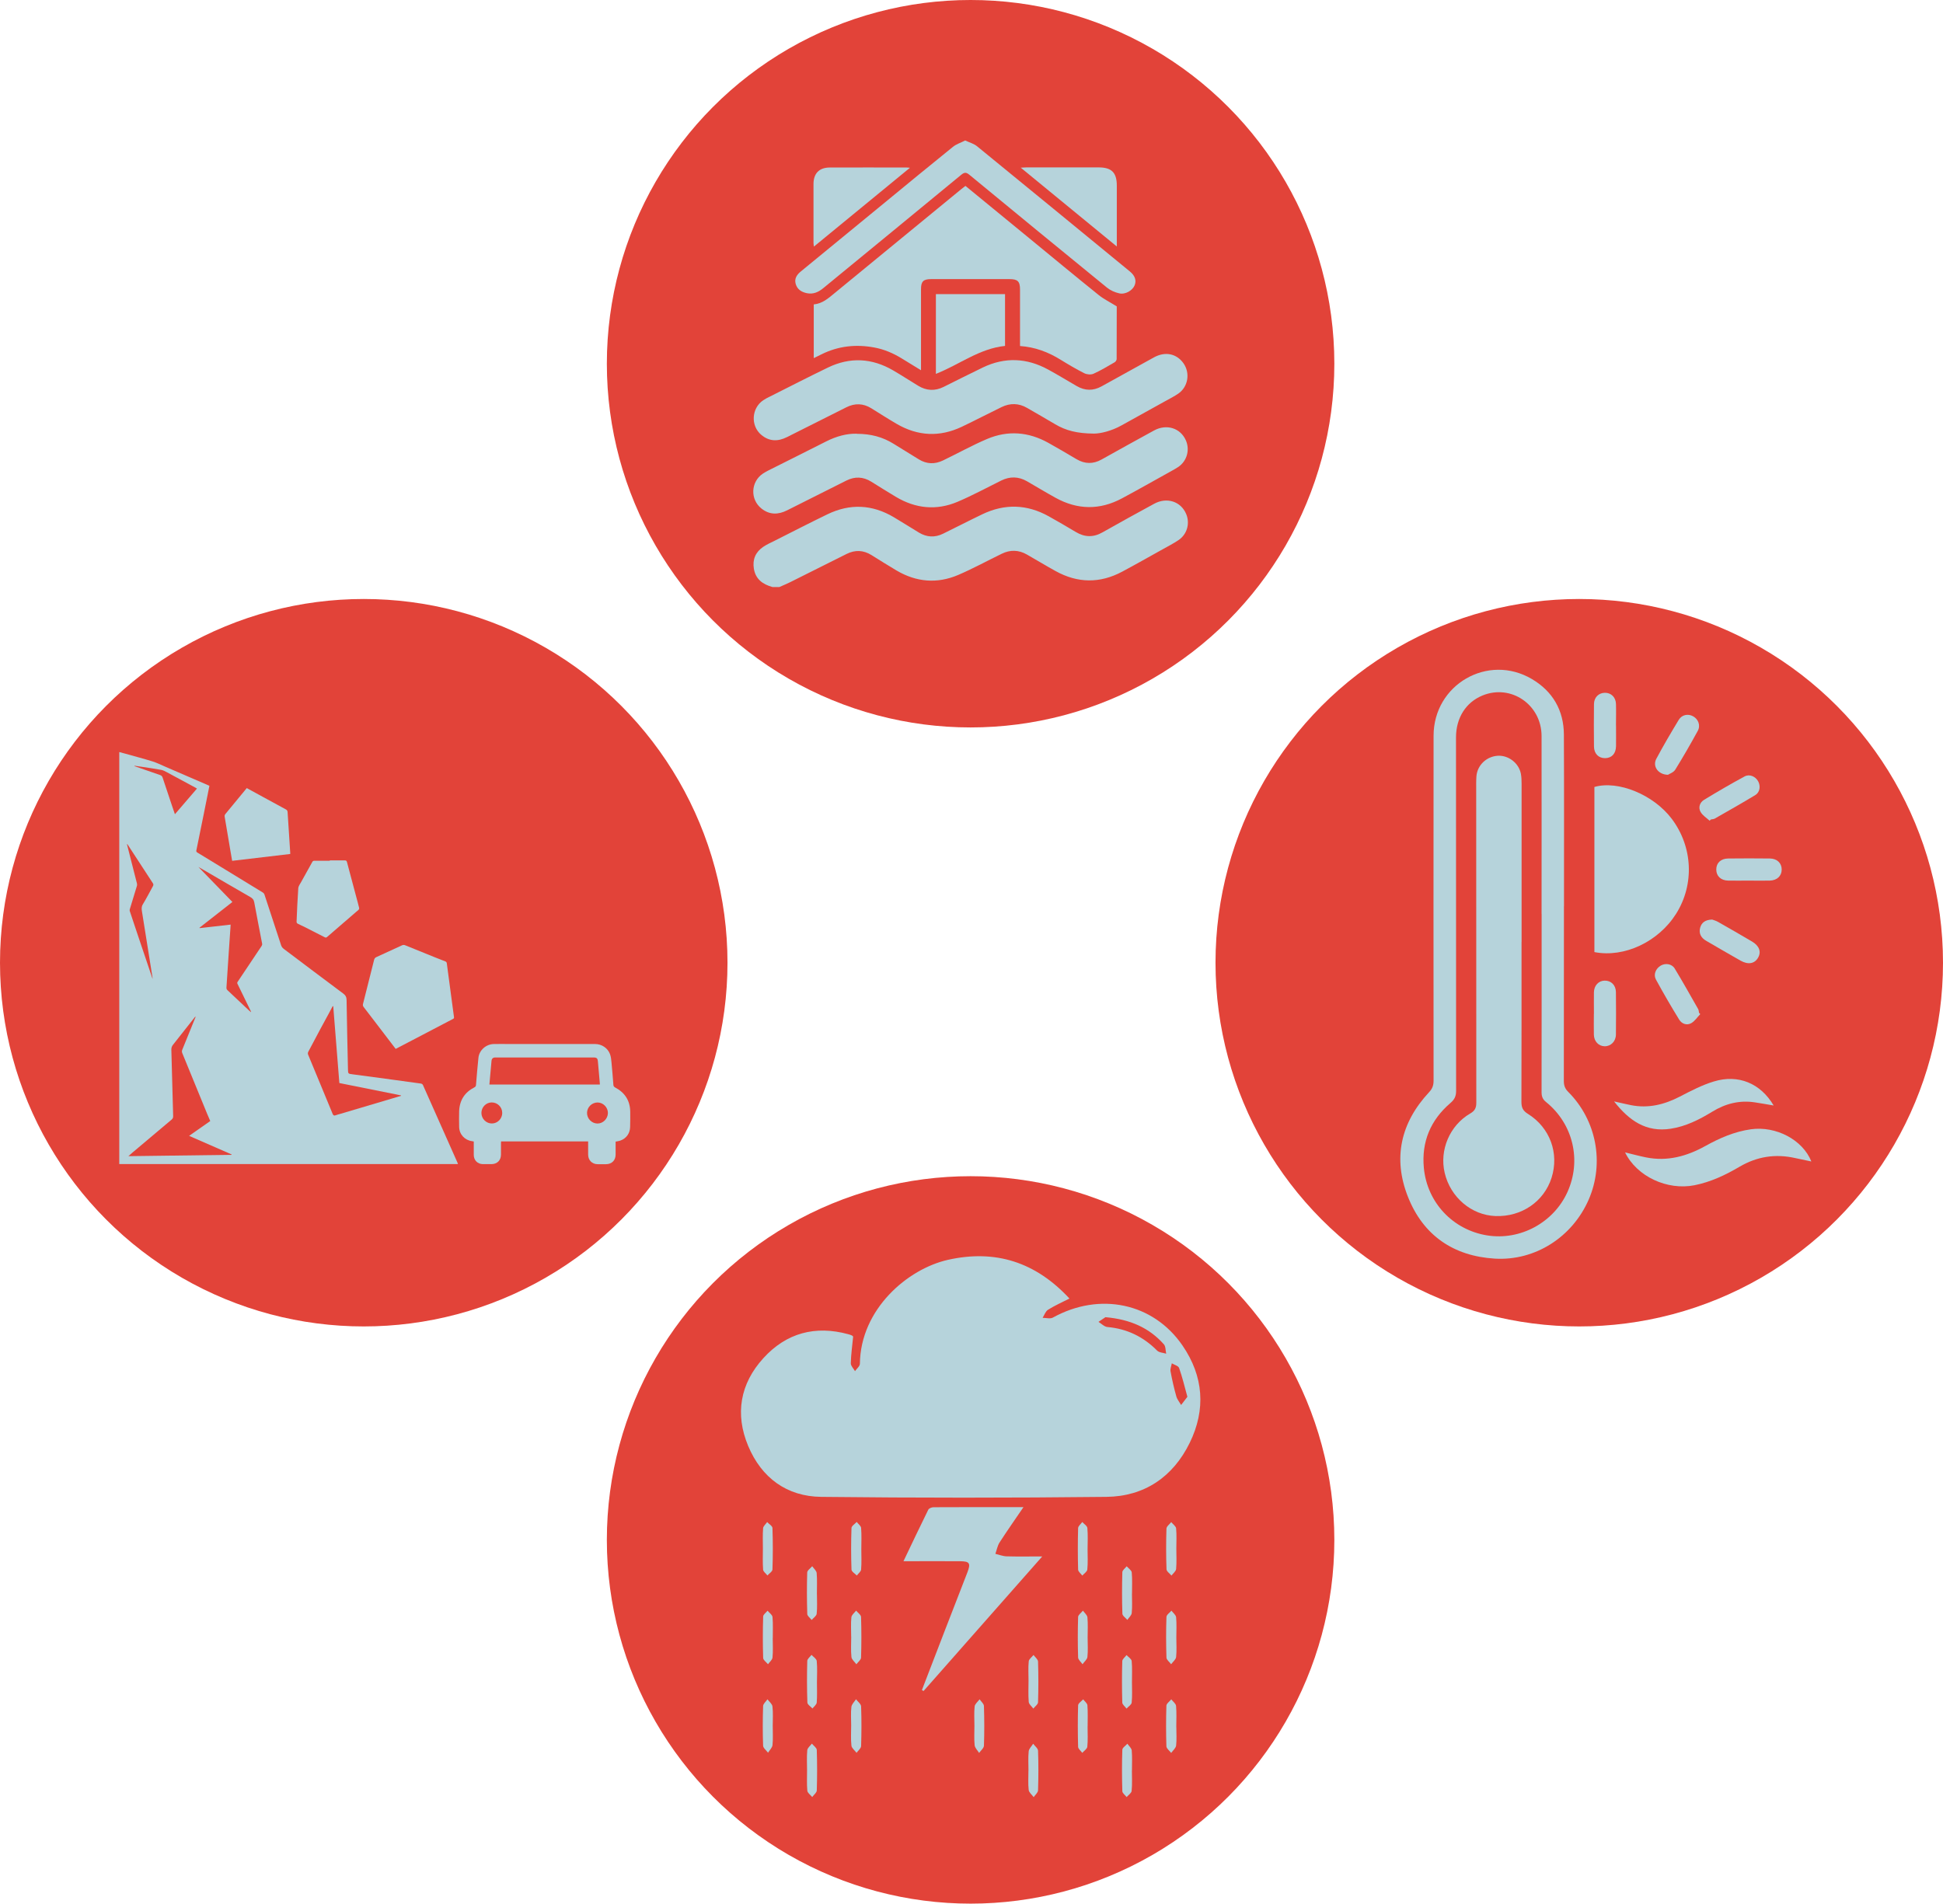 <svg id="Layer_2" xmlns="http://www.w3.org/2000/svg" viewBox="0 0 365.58 358.21"><g id="Capa_1"><circle cx="182.62" cy="68.44" r="68.44" style="fill:#e24339; stroke-width:0px;"/><circle cx="182.62" cy="289.76" r="68.44" style="fill:#e24339; stroke-width:0px;"/><circle cx="297.14" cy="181.15" r="68.44" style="fill:#e24339; stroke-width:0px;"/><circle cx="68.44" cy="181.15" r="68.44" style="fill:#e24339; stroke-width:0px;"/><path d="M145.31,110.45c-1.8-.5-3.15-1.47-3.47-3.45-.28-1.73.32-3.12,1.76-4.1.69-.47,1.48-.81,2.23-1.19,3.28-1.65,6.55-3.34,9.86-4.94,4.24-2.05,8.42-1.86,12.48.55,1.59.94,3.15,1.94,4.74,2.9,1.46.88,2.99.96,4.52.21,2.47-1.21,4.91-2.47,7.39-3.66,4.23-2.03,8.42-1.9,12.52.39,1.71.96,3.41,1.94,5.09,2.95,1.67,1,3.31,1.03,5.01.06,3.22-1.82,6.46-3.61,9.72-5.38,2.39-1.3,5.03-.44,6.02,1.92.75,1.77.18,3.83-1.44,4.92-.97.65-2.02,1.19-3.04,1.76-2.52,1.4-5.03,2.83-7.58,4.19-4.17,2.22-8.35,2.17-12.48-.11-1.84-1.01-3.63-2.11-5.45-3.14-1.53-.87-3.11-.91-4.69-.14-2.74,1.33-5.42,2.8-8.22,4-3.96,1.69-7.87,1.35-11.59-.84-1.6-.94-3.16-1.94-4.73-2.91-1.52-.94-3.07-1-4.66-.21-3.53,1.76-7.05,3.54-10.59,5.3-.68.34-1.38.62-2.07.93h-1.31Z" style="fill:#b6d3db; stroke-width:0px;"/><path d="M181.65,34.98c4.01,3.29,7.97,6.54,11.94,9.79,4.36,3.58,8.7,7.18,13.1,10.72.99.8,2.17,1.37,3.43,2.16,0,3.11,0,6.51-.02,9.92,0,.21-.2.5-.4.61-1.3.75-2.58,1.53-3.94,2.14-.48.22-1.26.16-1.75-.09-1.53-.77-3.01-1.65-4.47-2.55-2.31-1.43-4.77-2.37-7.62-2.57v-.88c0-3.24,0-6.49,0-9.73,0-1.56-.43-1.98-2-1.98-4.91,0-9.81,0-14.72,0-1.47,0-1.91.43-1.91,1.89,0,4.74,0,9.49,0,14.23,0,.29,0,.58,0,1.03-1.31-.8-2.48-1.52-3.65-2.24-1.59-.97-3.28-1.7-5.13-2.04-3.46-.65-6.77-.29-9.94,1.28-.46.23-.91.45-1.46.72v-10.11c1.61-.14,2.76-1.16,3.94-2.14,7.94-6.53,15.89-13.04,23.83-19.56.23-.19.47-.37.77-.6Z" style="fill:#b6d3db; stroke-width:0px;"/><path d="M161.21,81.63c2.65,0,4.85.6,6.88,1.85,1.6.98,3.2,1.97,4.8,2.96,1.47.9,2.99.94,4.52.21,2.77-1.33,5.47-2.84,8.29-4.04,3.92-1.67,7.82-1.36,11.55.72,1.78.99,3.54,2.03,5.3,3.07,1.57.93,3.13.95,4.72.06,3.28-1.83,6.57-3.66,9.87-5.46,2.36-1.28,4.96-.46,5.98,1.85.79,1.79.22,3.88-1.4,5-.47.32-.98.59-1.48.87-3.05,1.69-6.08,3.42-9.15,5.06-4.16,2.23-8.35,2.17-12.48-.11-1.81-1-3.58-2.07-5.38-3.11-1.58-.91-3.2-.95-4.84-.14-2.73,1.35-5.42,2.81-8.22,4-3.97,1.68-7.88,1.29-11.59-.92-1.57-.93-3.11-1.91-4.66-2.87-1.52-.94-3.07-1-4.66-.21-3.72,1.87-7.45,3.74-11.17,5.61-1.67.84-3.3.87-4.82-.34-2.17-1.73-2.02-5.04.28-6.58.32-.21.65-.39.99-.57,3.65-1.83,7.3-3.65,10.95-5.5,1.88-.95,3.85-1.48,5.7-1.43Z" style="fill:#b6d3db; stroke-width:0px;"/><path d="M205.85,81.59c-3.22-.02-5.34-.59-7.31-1.76-1.76-1.04-3.53-2.06-5.3-3.08-1.56-.9-3.17-.93-4.77-.16-2.52,1.22-5.01,2.53-7.54,3.73-4.15,1.96-8.24,1.75-12.2-.55-1.63-.94-3.2-1.97-4.8-2.95-1.52-.94-3.09-.98-4.67-.19-3.73,1.86-7.45,3.74-11.17,5.61-1.71.86-3.35.86-4.87-.43-2.02-1.71-1.83-5.01.39-6.5.38-.26.8-.47,1.21-.67,3.65-1.83,7.28-3.7,10.96-5.48,4.16-2.01,8.27-1.79,12.26.53,1.6.93,3.15,1.95,4.74,2.91,1.54.93,3.13,1.01,4.75.21,2.47-1.22,4.91-2.47,7.39-3.66,4.16-2,8.28-1.81,12.3.39,1.82.99,3.58,2.07,5.38,3.11,1.54.89,3.09.92,4.66.05,3.29-1.82,6.57-3.65,9.87-5.46,2.11-1.15,4.22-.71,5.52,1.08,1.32,1.84.92,4.44-.93,5.73-.78.54-1.64.97-2.47,1.43-2.74,1.52-5.48,3.03-8.22,4.56-1.9,1.06-3.94,1.54-5.17,1.55Z" style="fill:#b6d3db; stroke-width:0px;"/><path d="M181.62,26.44c.83.39,1.62.6,2.2,1.07,9.61,7.84,19.19,15.71,28.78,23.58.96.79,1.25,1.68.89,2.58-.39.98-1.73,1.79-2.9,1.53-.81-.18-1.67-.56-2.31-1.08-8.64-7.04-17.26-14.12-25.86-21.21-.58-.48-.92-.55-1.55-.03-8.64,7.13-17.31,14.23-25.97,21.34-.91.75-1.87,1.19-3.08.95-1-.21-1.79-.69-2.1-1.71-.31-1.04.22-1.78.98-2.4,5.14-4.22,10.28-8.44,15.43-12.66,4.38-3.6,8.75-7.21,13.17-10.77.64-.52,1.5-.78,2.31-1.2Z" style="fill:#b6d3db; stroke-width:0px;"/><path d="M189.1,65.09c-4.86.5-8.64,3.55-13.01,5.26v-15.01h13.01v9.75Z" style="fill:#b6d3db; stroke-width:0px;"/><path d="M171.22,31.56c-6.1,5.01-12.04,9.88-18.08,14.84-.04-.32-.08-.51-.08-.71,0-3.68-.01-7.36,0-11.04,0-2.02,1.07-3.12,3.06-3.13,4.83-.02,9.65,0,14.48,0,.13,0,.26.02.63.05Z" style="fill:#b6d3db; stroke-width:0px;"/><path d="M192.06,31.55c.47-.02.73-.05,1-.05,4.55,0,9.1,0,13.66,0,2.44,0,3.41.98,3.41,3.43,0,3.49,0,6.98,0,10.47v.98c-6.07-4.98-11.99-9.84-18.06-14.82Z" style="fill:#b6d3db; stroke-width:0px;"/><path d="M86.13,219.04H22.44v-77.53c.42.11.82.21,1.22.33,1.69.48,3.39.92,5.06,1.44.8.25,1.56.63,2.34.97,2.68,1.16,5.36,2.32,8.05,3.48.08.04.16.07.29.13-.11.57-.23,1.14-.34,1.71-.25,1.23-.49,2.46-.74,3.69-.46,2.26-.91,4.52-1.38,6.78-.04.22.06.3.21.39,1.79,1.09,3.59,2.18,5.38,3.28,2.32,1.42,4.65,2.84,6.97,4.26.11.07.2.2.25.33,1.06,3.2,2.11,6.39,3.15,9.59.1.32.31.52.56.71,3.7,2.79,7.4,5.58,11.12,8.35.44.33.62.66.63,1.22.06,4.35.17,8.7.26,13.04.02.85.03.83.88.94,2.41.31,4.83.64,7.24.97,1.87.25,3.75.5,5.62.77.13.02.31.14.36.26.85,1.88,1.68,3.78,2.52,5.66,1.33,2.98,2.65,5.97,3.98,8.95.03.08.06.16.09.25ZM36.8,191.34l-.06-.04s-.09.1-.13.15c-1.35,1.71-2.69,3.43-4.05,5.13-.24.3-.33.59-.32.97.12,4.16.22,8.32.34,12.47,0,.28-.07.47-.29.65-2.48,2.08-4.95,4.17-7.42,6.25-.22.19-.43.38-.71.63,6.54-.08,12.97-.16,19.41-.25,0-.03,0-.05,0-.08-2.65-1.16-5.3-2.32-7.99-3.49,1.36-.95,2.65-1.86,3.98-2.79-.19-.45-.38-.88-.56-1.3-1.57-3.82-3.13-7.65-4.7-11.47-.1-.24-.09-.44,0-.66.55-1.34,1.09-2.68,1.63-4.01.29-.72.58-1.43.87-2.15ZM43.39,173.97c0,.17-.02.3-.02.43-.11,1.56-.22,3.13-.32,4.69-.15,2.23-.29,4.46-.44,6.69-.01.22.01.37.18.53,1.32,1.23,2.64,2.48,3.95,3.72.15.14.31.28.47.42.02-.08,0-.12-.01-.16-.83-1.7-1.65-3.4-2.48-5.09-.07-.15-.14-.26-.01-.45,1.52-2.25,3.02-4.5,4.52-6.76.08-.12.12-.29.09-.43-.49-2.59-1.01-5.17-1.48-7.76-.09-.53-.35-.79-.78-1.03-2.71-1.55-5.4-3.13-8.1-4.7-.55-.32-1.11-.64-1.63-.94,2.12,2.18,4.26,4.38,6.4,6.59-2.03,1.59-4.12,3.22-6.2,4.85l.04.07c1.93-.22,3.86-.44,5.82-.66ZM62.69,189.34s-.06-.02-.09-.02c-.27.51-.54,1.03-.82,1.54-.51.94-1.02,1.86-1.52,2.8-.75,1.41-1.49,2.83-2.25,4.24-.11.21-.11.37-.02.59.81,1.93,1.6,3.86,2.4,5.79.73,1.77,1.47,3.53,2.19,5.3.13.32.28.39.59.27.27-.1.55-.17.83-.25,3.31-.98,6.62-1.97,9.94-2.95.51-.15,1.02-.31,1.52-.46v-.07c-3.87-.78-7.74-1.55-11.61-2.33-.38-4.84-.77-9.65-1.15-14.45ZM28.67,184.19s.03,0,.04-.01c0-.09,0-.17-.02-.26-.32-2.03-.64-4.06-.97-6.09-.34-2.11-.68-4.21-1.01-6.32-.07-.46-.12-.88.16-1.34.67-1.1,1.26-2.25,1.88-3.38.1-.19.17-.34.03-.57-1.46-2.22-2.9-4.45-4.35-6.67-.16-.25-.33-.5-.49-.75-.04.08-.04.13-.02.19.62,2.42,1.24,4.84,1.85,7.26.03.13.03.29,0,.41-.45,1.48-.9,2.95-1.35,4.43-.03.11-.04.25,0,.35.51,1.55,1.03,3.1,1.55,4.64.61,1.8,1.22,3.6,1.82,5.4.3.9.6,1.8.91,2.7ZM37.05,148.38c-.09-.06-.15-.1-.22-.14-1.82-.98-3.63-1.97-5.45-2.94-.33-.18-.67-.36-1.03-.43-1.26-.23-2.52-.41-3.78-.6-.43-.07-.87-.13-1.3-.19.03.07.07.09.11.11,1.57.55,3.14,1.1,4.72,1.64.27.09.41.22.5.5.56,1.72,1.15,3.43,1.72,5.15.19.56.38,1.12.59,1.73,1.41-1.64,2.77-3.22,4.15-4.83Z" style="fill:#b6d3db; stroke-width:0px;"/><path d="M115.83,214.81c0,.82,0,1.63,0,2.44,0,1.08-.71,1.8-1.79,1.81-.53,0-1.07,0-1.6,0-1.04,0-1.78-.76-1.78-1.8,0-.81,0-1.62,0-2.48h-16.38c0,.13-.02.25-.02.36,0,.7,0,1.4,0,2.1,0,1.1-.71,1.81-1.82,1.81-.53,0-1.07,0-1.6,0-.99-.02-1.69-.73-1.7-1.72-.01-.83,0-1.67,0-2.54-.11-.02-.22-.04-.32-.06-1.39-.18-2.41-1.29-2.43-2.69-.02-.99-.03-1.98,0-2.97.08-2.04,1.05-3.54,2.87-4.47.21-.11.28-.23.3-.45.14-1.71.28-3.41.46-5.12.15-1.41,1.42-2.55,2.88-2.58,1-.03,2,0,3,0,5.36,0,10.73,0,16.09,0,1.23,0,2.38.77,2.79,1.92.17.47.23.99.27,1.5.14,1.42.25,2.84.36,4.26.02.25.11.37.34.5,1.82.96,2.79,2.46,2.83,4.52.02.97,0,1.94-.02,2.9-.02,1.21-.73,2.19-1.87,2.58-.26.09-.54.12-.86.18ZM92.07,204.07h20.79c0-.09,0-.15,0-.2-.12-1.36-.25-2.72-.36-4.09-.05-.64-.21-.8-.84-.8-4.4,0-8.81,0-13.21,0-1.76,0-3.51,0-5.27,0-.42,0-.66.22-.7.63-.07.74-.13,1.48-.2,2.23-.07.74-.13,1.48-.2,2.24ZM112.41,211.41c1.04.01,1.94-.88,1.97-1.95.02-1.07-.87-2-1.94-2.01-1.07,0-1.96.86-1.99,1.93-.02,1.09.87,2.02,1.96,2.03ZM94.49,209.39c0-1.09-.9-1.96-1.99-1.95-1.06.01-1.93.91-1.92,1.99.01,1.09.9,1.98,1.98,1.97,1.08-.01,1.94-.91,1.94-2.01Z" style="fill:#b6d3db; stroke-width:0px;"/><path d="M74.45,197.37c-1.33-1.73-2.64-3.45-3.94-5.16-.69-.9-1.37-1.8-2.07-2.7-.15-.19-.2-.35-.14-.6.71-2.77,1.4-5.53,2.09-8.3.06-.25.18-.4.41-.51,1.61-.73,3.21-1.47,4.81-2.21.21-.1.4-.12.63-.02,1.89.77,3.79,1.54,5.68,2.3.62.25,1.24.49,1.86.73.18.07.26.17.29.38.27,2.05.55,4.1.82,6.15.18,1.32.35,2.64.53,3.97.02.17-.03.25-.19.33-2.36,1.23-4.72,2.47-7.09,3.71-1.23.64-2.46,1.28-3.72,1.94Z" style="fill:#b6d3db; stroke-width:0px;"/><path d="M62.05,161.9c.95,0,1.89,0,2.84,0,.24,0,.33.08.39.3.58,2.2,1.17,4.4,1.76,6.6.18.68.37,1.35.53,2.03.03.11-.02.29-.1.36-1.97,1.71-3.95,3.41-5.93,5.12-.17.15-.28.13-.46.04-1.23-.64-2.47-1.27-3.71-1.89-.46-.23-.93-.43-1.38-.67-.1-.05-.2-.21-.19-.32.09-2.11.17-4.22.32-6.33.03-.41.34-.81.55-1.19.69-1.26,1.4-2.5,2.09-3.76.09-.17.21-.23.39-.22.97,0,1.93,0,2.9,0v-.07Z" style="fill:#b6d3db; stroke-width:0px;"/><path d="M54.6,160.69c-3.65.43-7.27.86-10.92,1.29-.12-.67-.23-1.32-.34-1.97-.35-2.09-.71-4.18-1.06-6.28-.04-.2-.02-.37.12-.55,1.31-1.57,2.6-3.15,3.9-4.73.04-.05.08-.1.13-.16,1.01.55,1.99,1.09,2.98,1.63,1.46.8,2.92,1.6,4.39,2.39.21.12.29.25.31.49.16,2.57.33,5.15.5,7.72,0,.04,0,.09,0,.17Z" style="fill:#b6d3db; stroke-width:0px;"/><path d="M160.52,251.52c-.16,1.67-.4,3.33-.44,5-.01.49.51.99.79,1.48.32-.46.92-.92.92-1.39.12-10.29,8.99-17.86,16.6-19.56,8.93-1.99,16.48.44,22.83,7.29-1.44.73-2.79,1.33-4.03,2.11-.47.29-.69,1-1.02,1.52.65,0,1.42.23,1.92-.04,8.8-4.87,18.88-2.8,24.4,5.25,3.97,5.78,4.43,12.05,1.35,18.33-3.15,6.42-8.54,10.07-15.67,10.15-17.88.2-35.77.2-53.65,0-6.49-.07-11.24-3.59-13.75-9.58-2.51-6-1.52-11.71,2.86-16.52,4.32-4.75,9.77-6.21,16-4.5.22.06.44.13.66.23.1.04.17.15.24.22ZM207.99,247.85c-.23.16-.77.52-1.31.88.56.34,1.1.92,1.69.97,3.68.33,6.75,1.82,9.35,4.44.38.38,1.12.39,1.7.58-.13-.6-.08-1.36-.43-1.76-2.78-3.13-6.35-4.7-10.99-5.11ZM223.41,262.83c-.55-2-.96-3.74-1.56-5.42-.14-.41-.9-.59-1.37-.88-.09.51-.33,1.04-.24,1.51.29,1.59.65,3.17,1.09,4.72.16.57.59,1.07.9,1.61.39-.51.79-1.02,1.18-1.54Z" style="fill:#b6d3db; stroke-width:0px;"/><path d="M173.46,318.01c1.41-3.65,2.81-7.31,4.22-10.96,1.44-3.73,2.9-7.45,4.34-11.19.66-1.72.41-2.08-1.41-2.09-3.42-.02-6.84,0-10.62,0,1.63-3.41,3.12-6.57,4.67-9.7.13-.26.65-.46.99-.46,5.5-.03,11-.02,16.92-.02-1.63,2.39-3.11,4.49-4.5,6.65-.4.62-.53,1.42-.79,2.14.7.16,1.4.45,2.11.47,2.08.06,4.16.02,6.71.02-7.62,8.64-14.98,16.98-22.33,25.32-.1-.06-.2-.12-.3-.17Z" style="fill:#b6d3db; stroke-width:0px;"/><path d="M221.33,308.14c0,1.22.09,2.44-.04,3.65-.05.48-.61.91-.94,1.36-.31-.42-.87-.83-.88-1.25-.08-2.55-.09-5.1,0-7.65.01-.4.61-.79.94-1.18.31.42.84.81.88,1.25.12,1.26.04,2.55.04,3.82Z" style="fill:#b6d3db; stroke-width:0px;"/><path d="M160.15,324.66c0-1.16-.09-2.33.04-3.47.06-.51.56-.97.87-1.45.33.45.94.88.96,1.34.09,2.49.08,4.98,0,7.47-.01.43-.56.85-.86,1.27-.33-.45-.9-.87-.96-1.34-.14-1.26-.05-2.54-.05-3.82Z" style="fill:#b6d3db; stroke-width:0px;"/><path d="M162.06,291.51c0,1.27.07,2.55-.04,3.82-.03.4-.53.75-.81,1.13-.35-.37-.99-.73-1-1.12-.09-2.6-.09-5.21,0-7.82.01-.39.64-.76.98-1.14.29.38.8.73.83,1.13.11,1.32.04,2.66.04,3.99Z" style="fill:#b6d3db; stroke-width:0px;"/><path d="M160.15,307.96c0-1.22-.08-2.44.04-3.65.05-.44.58-.84.89-1.25.32.4.92.79.93,1.2.08,2.55.08,5.1,0,7.65-.01.42-.57.83-.88,1.25-.33-.46-.88-.89-.93-1.37-.13-1.26-.04-2.55-.04-3.82Z" style="fill:#b6d3db; stroke-width:0px;"/><path d="M153.71,316.54c0,1.28.06,2.56-.04,3.82-.03.39-.52.75-.8,1.12-.34-.37-.95-.74-.96-1.13-.09-2.61-.09-5.22-.02-7.82.01-.39.52-.76.8-1.14.34.38.94.74.98,1.15.13,1.32.05,2.66.04,3.99Z" style="fill:#b6d3db; stroke-width:0px;"/><path d="M151.85,333.14c0-1.27-.08-2.55.04-3.81.04-.44.56-.83.87-1.24.32.4.9.78.92,1.19.08,2.54.08,5.08,0,7.62-.01.42-.56.82-.86,1.24-.32-.39-.88-.77-.92-1.19-.12-1.26-.04-2.54-.05-3.81Z" style="fill:#b6d3db; stroke-width:0px;"/><path d="M221.33,291.41c0,1.27.08,2.56-.04,3.82-.04.44-.57.83-.88,1.24-.32-.4-.92-.78-.93-1.19-.09-2.54-.09-5.1-.01-7.64.01-.42.58-.82.9-1.23.32.4.88.77.92,1.19.12,1.26.04,2.54.04,3.82Z" style="fill:#b6d3db; stroke-width:0px;"/><path d="M153.71,300c0,1.22.08,2.44-.05,3.65-.04.42-.61.78-.94,1.17-.29-.37-.81-.73-.83-1.11-.08-2.61-.09-5.22-.01-7.82.01-.4.61-.78.94-1.18.29.43.8.84.84,1.29.11,1.32.04,2.66.04,4h0Z" style="fill:#b6d3db; stroke-width:0px;"/><path d="M221.33,324.98c0,1.16.09,2.33-.04,3.47-.06.49-.6.93-.93,1.39-.31-.41-.88-.82-.9-1.24-.08-2.55-.08-5.1,0-7.64.01-.41.6-.8.92-1.2.31.41.86.8.9,1.24.12,1.32.04,2.66.04,3.99h0Z" style="fill:#b6d3db; stroke-width:0px;"/><path d="M212.98,299.87c0,1.22.08,2.44-.04,3.64-.04.45-.54.87-.83,1.3-.33-.39-.92-.77-.93-1.17-.09-2.6-.08-5.21-.01-7.81.01-.38.53-.74.82-1.11.33.39.91.75.95,1.16.12,1.32.05,2.66.05,3.99Z" style="fill:#b6d3db; stroke-width:0px;"/><path d="M204.63,291.52c0,1.27.08,2.55-.05,3.81-.04.41-.61.76-.94,1.14-.28-.37-.78-.74-.79-1.13-.07-2.6-.07-5.2,0-7.8.01-.39.51-.76.78-1.15.34.38.93.73.96,1.14.12,1.32.05,2.65.04,3.98Z" style="fill:#b6d3db; stroke-width:0px;"/><path d="M145.39,308.25c0,1.21.08,2.44-.04,3.64-.04.44-.55.84-.85,1.26-.32-.39-.9-.78-.91-1.18-.08-2.6-.08-5.2,0-7.8.01-.37.54-.73.83-1.09.33.4.89.77.93,1.19.12,1.32.04,2.66.05,3.99Z" style="fill:#b6d3db; stroke-width:0px;"/><path d="M193.52,316.25c0-1.22-.08-2.44.04-3.64.04-.43.59-.8.9-1.2.3.42.84.82.85,1.25.08,2.54.08,5.09,0,7.64-.01.41-.58.8-.89,1.2-.3-.42-.82-.81-.86-1.25-.11-1.32-.04-2.66-.04-3.99Z" style="fill:#b6d3db; stroke-width:0px;"/><path d="M212.98,316.54c0,1.27.08,2.56-.05,3.82-.04.41-.63.76-.97,1.14-.28-.38-.78-.75-.8-1.13-.07-2.6-.08-5.21,0-7.81.01-.38.52-.75.8-1.13.34.37.93.72.97,1.13.12,1.32.05,2.66.05,3.99Z" style="fill:#b6d3db; stroke-width:0px;"/><path d="M145.39,324.73c0,1.21.08,2.43-.04,3.63-.05.5-.55.96-.84,1.44-.33-.44-.92-.88-.93-1.33-.09-2.48-.08-4.97,0-7.45.01-.43.54-.85.82-1.27.33.45.89.87.94,1.35.14,1.2.05,2.42.05,3.63Z" style="fill:#b6d3db; stroke-width:0px;"/><path d="M204.63,324.86c0,1.27.08,2.55-.05,3.82-.04.41-.62.77-.95,1.15-.27-.38-.77-.75-.78-1.13-.07-2.6-.08-5.21,0-7.81.01-.39.62-.76.95-1.13.28.37.77.73.8,1.12.1,1.32.04,2.66.04,3.99,0,0,0,0,0,0Z" style="fill:#b6d3db; stroke-width:0px;"/><path d="M193.51,333.17c0-1.21-.08-2.43.04-3.63.05-.5.55-.95.84-1.43.32.44.91.87.92,1.32.09,2.48.08,4.97,0,7.45-.01.43-.53.85-.82,1.28-.33-.45-.88-.87-.94-1.35-.14-1.2-.04-2.42-.05-3.63Z" style="fill:#b6d3db; stroke-width:0px;"/><path d="M212.97,333.18c0,1.27.08,2.55-.05,3.81-.04.41-.61.77-.94,1.16-.28-.37-.8-.73-.81-1.11-.08-2.6-.09-5.2,0-7.79.01-.39.62-.76.95-1.14.29.42.78.83.82,1.27.11,1.26.04,2.54.04,3.81,0,0,0,0,0,0Z" style="fill:#b6d3db; stroke-width:0px;"/><path d="M143.54,291.37c0-1.27-.06-2.55.04-3.81.03-.4.5-.77.76-1.16.35.37.99.74,1,1.12.09,2.6.09,5.2,0,7.8-.01.39-.62.76-.95,1.13-.28-.37-.78-.71-.81-1.1-.1-1.32-.04-2.66-.04-3.99,0,0,0,0,0,0Z" style="fill:#b6d3db; stroke-width:0px;"/><path d="M204.64,308.14c0,1.21.09,2.44-.04,3.64-.05.48-.6.91-.92,1.37-.29-.42-.81-.84-.83-1.26-.08-2.54-.08-5.09,0-7.63.01-.4.59-.79.91-1.19.29.42.8.82.84,1.26.12,1.26.04,2.54.04,3.81Z" style="fill:#b6d3db; stroke-width:0px;"/><path d="M183.34,324.74c0-1.22-.09-2.44.04-3.64.05-.48.61-.9.93-1.35.29.42.81.84.82,1.27.08,2.49.09,4.98,0,7.46-.02.46-.59.91-.91,1.36-.29-.48-.79-.94-.84-1.45-.12-1.2-.04-2.43-.04-3.64Z" style="fill:#b6d3db; stroke-width:0px;"/><path d="M294.26,170.51c0,10.96,0,21.92-.02,32.89,0,.83.2,1.43.81,2.04,5.35,5.35,6.86,13.42,3.86,20.3-3.07,7.03-10.06,11.55-17.67,11.09-7.77-.47-13.45-4.37-16.32-11.6-2.89-7.27-1.39-13.97,3.97-19.72.62-.66.84-1.29.84-2.15-.02-21.64-.02-43.27,0-64.91,0-9.65,10.25-15.57,18.53-10.66,3.91,2.32,5.97,5.89,5.99,10.46.05,10.76.02,21.51.02,32.27ZM290.05,172c0-11.17.02-22.34,0-33.51-.01-5.9-5.76-9.82-11.12-7.62-3.12,1.28-4.98,4.21-4.98,7.89,0,22.18,0,44.35.02,66.53,0,1-.32,1.62-1.07,2.26-3.73,3.2-5.46,7.29-5,12.2.61,6.54,5.48,11.68,11.91,12.71,6.21,1,12.49-2.39,15.1-8.14,2.7-5.94,1.09-12.83-4.01-16.95-.66-.53-.85-1.07-.85-1.86.02-11.17.01-22.34.01-33.51Z" style="fill:#b6d3db; stroke-width:0px;"/><path d="M299.99,148.08c4.47-1.29,11.14,1.46,14.56,6,3.96,5.26,4.29,12.34.82,17.85-3.32,5.28-9.76,8.33-15.38,7.22v-31.07Z" style="fill:#b6d3db; stroke-width:0px;"/><path d="M340.81,218.55c-1.05-.22-2.04-.42-3.03-.64-3.72-.84-7.2-.3-10.5,1.64-2.65,1.56-5.4,2.86-8.45,3.47-5.14,1.02-10.87-1.65-13.07-6.18,1.34.32,2.63.68,3.94.94,4.01.81,7.69-.21,11.18-2.15,2.69-1.49,5.48-2.71,8.57-3.14,4.71-.65,9.73,1.97,11.36,6.06Z" style="fill:#b6d3db; stroke-width:0px;"/><path d="M333.73,208.02c-1.29-.22-2.4-.42-3.53-.59-2.92-.45-5.59.24-8.08,1.78-2.42,1.48-4.93,2.74-7.78,3.18-4.61.71-7.81-1.52-10.65-5.14,1.22.27,2.19.5,3.17.7,3.28.65,6.3-.1,9.23-1.62,2.06-1.07,4.15-2.16,6.36-2.83,4.61-1.41,8.81.33,11.28,4.54Z" style="fill:#b6d3db; stroke-width:0px;"/><path d="M322.15,173.03c.23.09.71.21,1.12.45,2.13,1.21,4.26,2.43,6.37,3.68,1.38.81,1.78,1.94,1.15,3.04-.65,1.14-1.87,1.37-3.3.56-2.17-1.23-4.32-2.48-6.48-3.74-.95-.55-1.42-1.38-1.12-2.47.27-.96.97-1.48,2.25-1.52Z" style="fill:#b6d3db; stroke-width:0px;"/><path d="M313.82,145.79c-1.89-.05-2.92-1.63-2.18-3.01,1.33-2.49,2.76-4.92,4.22-7.33.59-.98,1.76-1.19,2.7-.67.98.54,1.44,1.72.88,2.74-1.35,2.47-2.76,4.92-4.24,7.31-.32.52-1.07.76-1.37.96Z" style="fill:#b6d3db; stroke-width:0px;"/><path d="M321.68,154.44c-.58-.54-1.33-.99-1.71-1.66-.47-.82-.16-1.78.64-2.27,2.51-1.53,5.05-3.01,7.64-4.41.92-.5,2.02,0,2.53.87.51.89.38,2.09-.51,2.63-2.51,1.53-5.08,2.97-7.63,4.43-.2.12-.47.11-.71.16-.08.08-.16.16-.25.23Z" style="fill:#b6d3db; stroke-width:0px;"/><path d="M319.9,190.83c-.55.58-1.02,1.31-1.68,1.69-.84.48-1.79.13-2.27-.65-1.52-2.47-2.98-4.98-4.37-7.53-.53-.96-.06-2.07.88-2.64.85-.51,2.08-.37,2.63.53,1.53,2.51,2.96,5.09,4.42,7.64.12.2.11.47.17.71.08.08.15.16.23.24Z" style="fill:#b6d3db; stroke-width:0px;"/><path d="M304.06,136.49c0,1.31.02,2.61,0,3.92-.03,1.4-.8,2.23-2.05,2.25-1.23.01-2.09-.84-2.1-2.2-.03-2.65-.03-5.31,0-7.97.01-1.26.88-2.12,2.05-2.13,1.16-.02,2.05.83,2.09,2.09.04,1.35,0,2.7,0,4.04,0,0,0,0,0,0Z" style="fill:#b6d3db; stroke-width:0px;"/><path d="M329.07,165.7c-1.31,0-2.61.02-3.92,0-1.37-.03-2.23-.86-2.23-2.09,0-1.23.85-2.05,2.23-2.07,2.61-.03,5.23-.03,7.84,0,1.37.01,2.24.86,2.24,2.07,0,1.22-.87,2.05-2.24,2.09-1.31.03-2.61,0-3.92,0Z" style="fill:#b6d3db; stroke-width:0px;"/><path d="M299.9,190.76c0-1.35-.02-2.7,0-4.05.03-1.27.87-2.16,2-2.19,1.22-.03,2.13.84,2.14,2.17.03,2.66.03,5.31,0,7.97-.01,1.3-.96,2.23-2.13,2.21-1.13-.02-1.99-.92-2.02-2.18-.03-1.31,0-2.62,0-3.92h0Z" style="fill:#b6d3db; stroke-width:0px;"/><path d="M286.28,177.27c0,10.02.01,20.05-.02,30.07,0,1.05.27,1.66,1.2,2.24,4.19,2.6,5.93,7.44,4.47,12.04-1.43,4.49-5.65,7.37-10.54,7.2-4.53-.16-8.49-3.52-9.57-8.13-1.01-4.28.94-8.93,4.81-11.17.88-.51,1.14-1.06,1.14-2.03-.02-19.6-.02-39.2-.02-58.79,0-.86-.02-1.72.04-2.58.14-2.11,1.88-3.78,4.02-3.91,2.02-.12,3.97,1.38,4.35,3.4.11.6.13,1.22.13,1.83,0,9.94,0,19.88,0,29.83Z" style="fill:#b6d3db; stroke-width:0px;"/></g></svg>